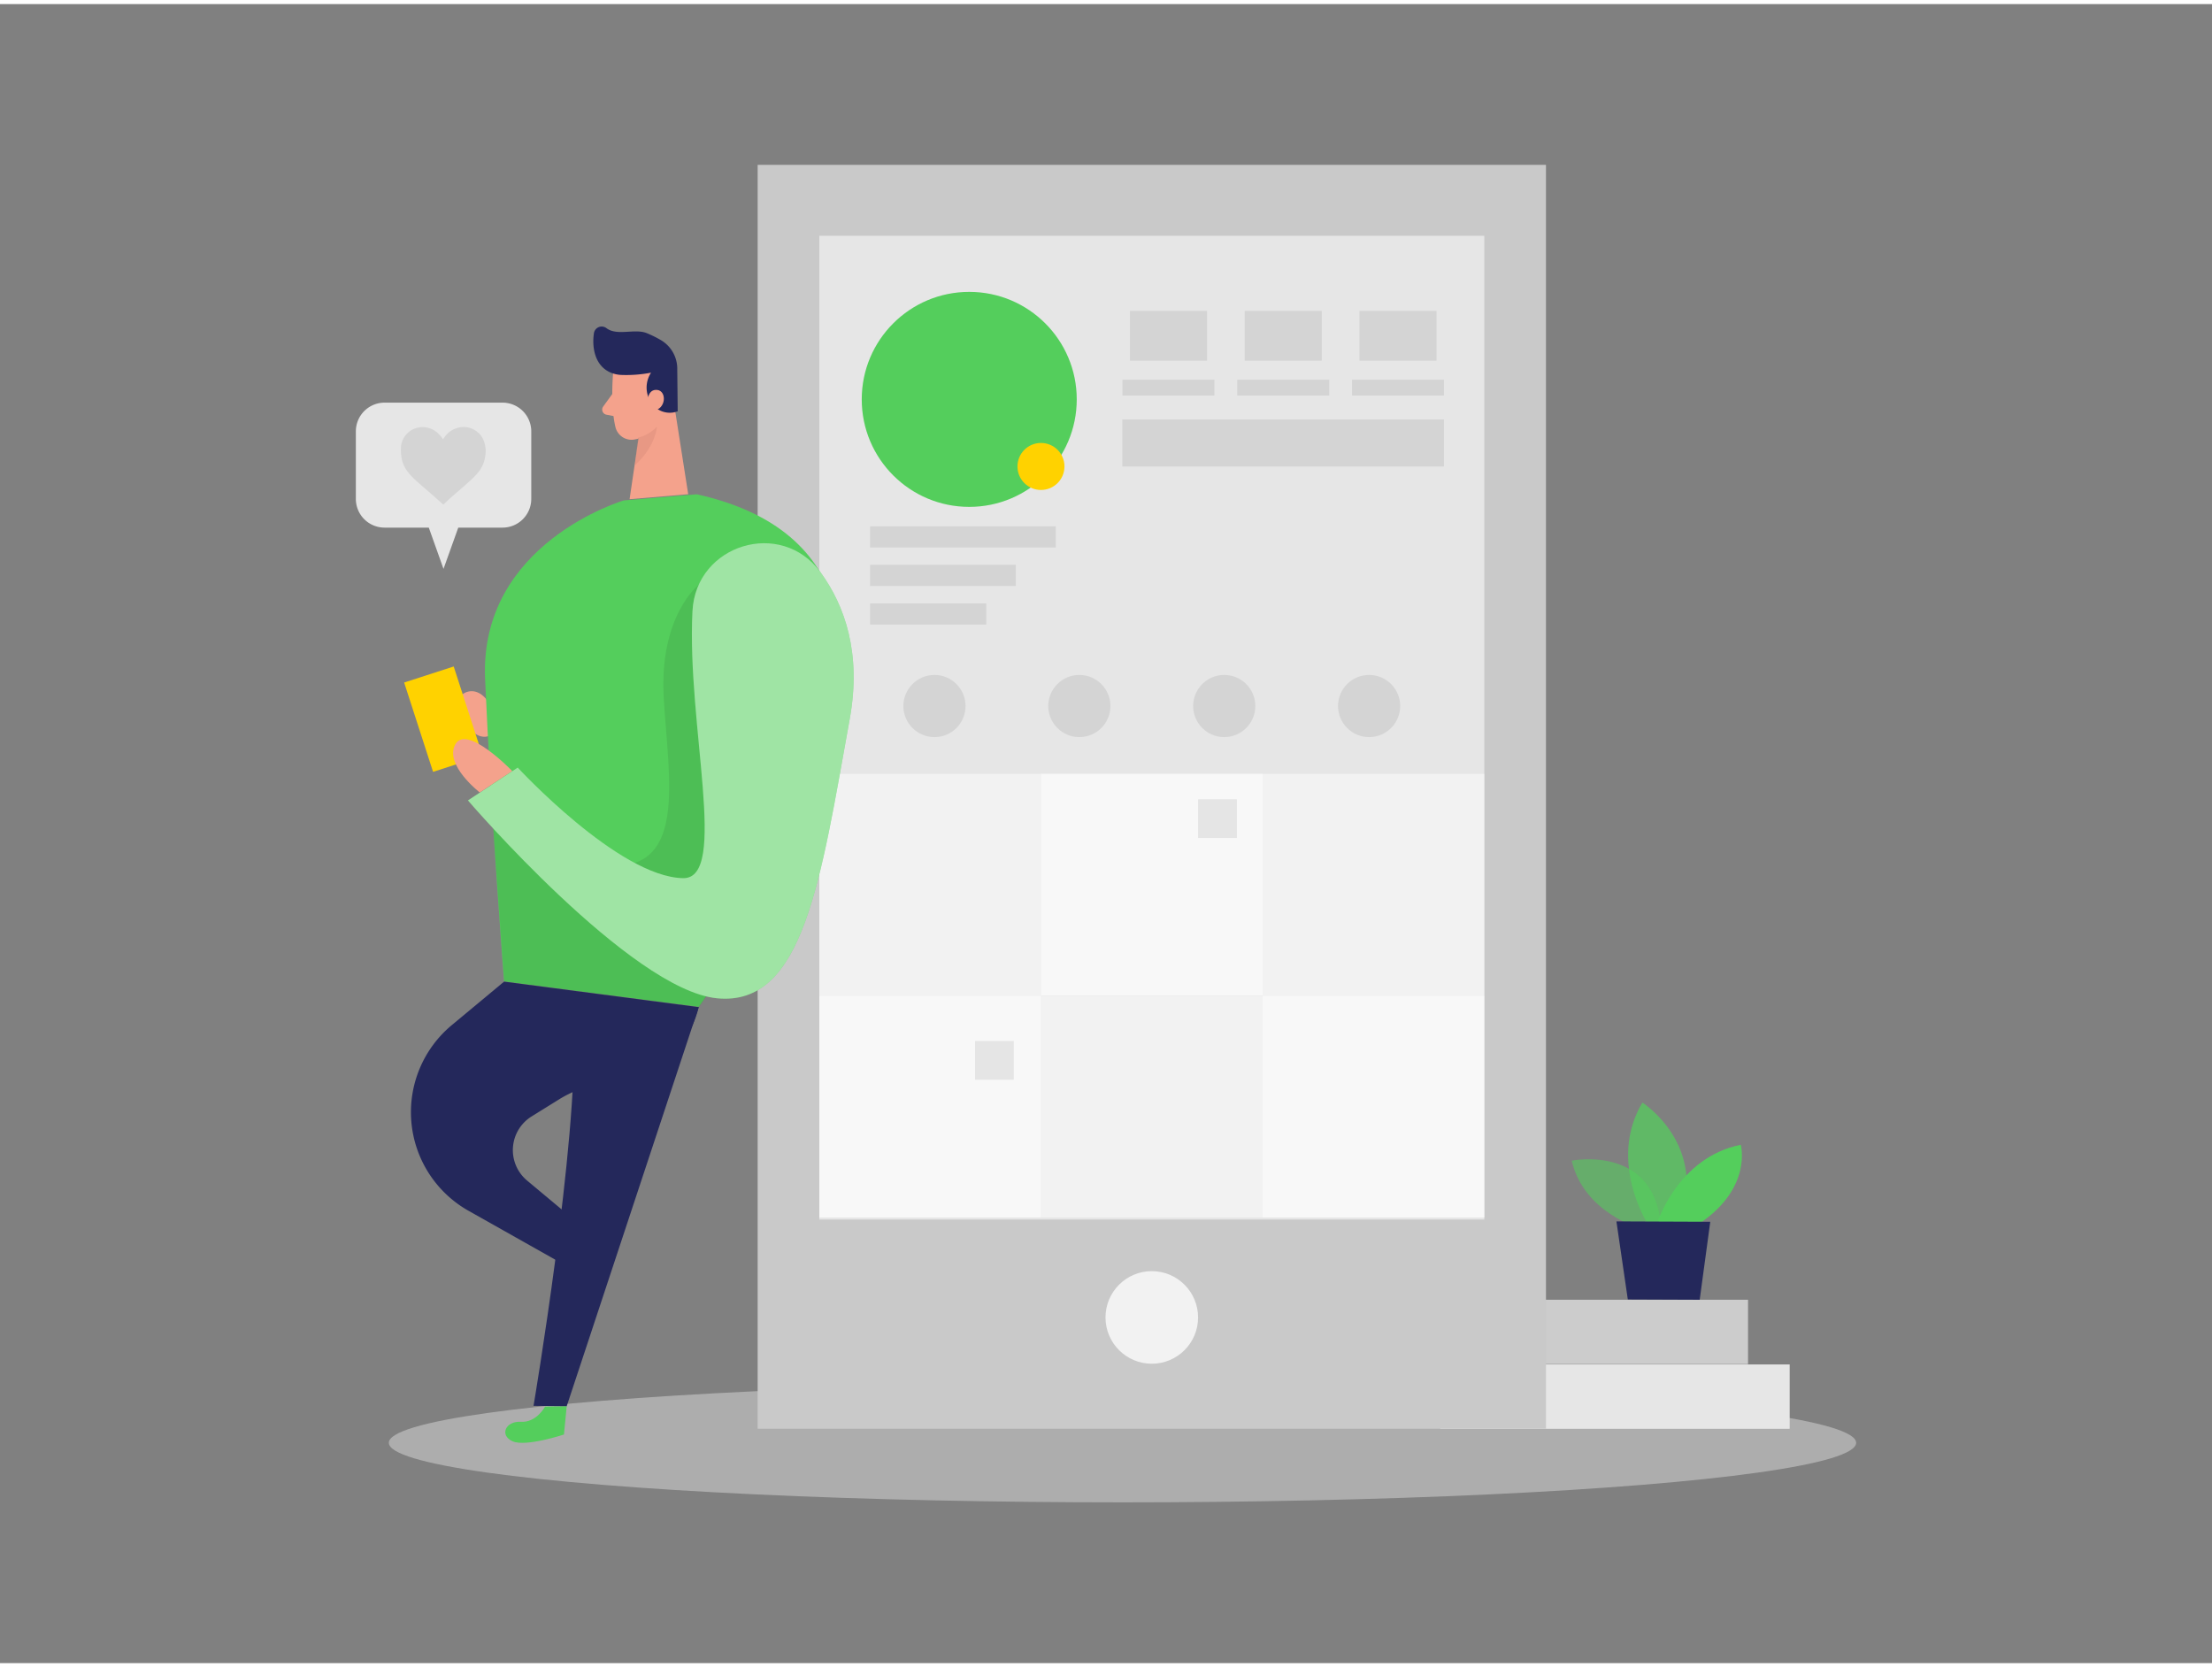 <svg id="Layer_1" data-name="Layer 1" xmlns="http://www.w3.org/2000/svg" viewBox="0 0 400 300" width="406" height="306" class="illustration styles_illustrationTablet__1DWOa"><rect x="0" y="0" width="400" height="300" fill="#808080" stroke="none"/><title>_</title><ellipse cx="202.98" cy="260.16" rx="132.67" ry="10.77" fill="#e6e6e6" opacity="0.45"></ellipse><rect x="260.44" y="245.98" width="63.19" height="11.64" transform="translate(584.07 503.61) rotate(-180)" fill="#e6e6e6"></rect><rect x="260.44" y="234.29" width="55.66" height="11.64" transform="translate(576.54 480.22) rotate(-180)" fill="#ccc"></rect><path d="M296.6,221.39s-10.18-2.78-12.39-12.25c0,0,15.77-3.19,16.22,13.09Z" fill="#54CE5C" opacity="0.58"></path><path d="M297.85,220.38s-7.12-11.24-.86-21.75c0,0,12,7.61,6.67,21.77Z" fill="#54CE5C" opacity="0.73"></path><path d="M299.68,220.39s3.76-11.87,15.11-14.12c0,0,2.13,7.71-7.35,14.15Z" fill="#54CE5C"></path><polygon points="292.3 220.12 294.36 234.24 307.36 234.29 309.27 220.19 292.3 220.12" fill="#24285b"></polygon><rect x="137.01" y="29.07" width="142.55" height="228.55" fill="#c9c9c9"></rect><rect x="148.16" y="41.9" width="120.25" height="177.89" fill="#e6e6e6"></rect><rect x="157.34" y="94.44" width="33.58" height="3.83" opacity="0.08"></rect><rect x="157.34" y="101.4" width="26.35" height="3.83" opacity="0.08"></rect><rect x="157.34" y="108.37" width="21.01" height="3.83" opacity="0.08"></rect><circle cx="175.27" cy="71.48" r="19.44" fill="#54CE5C"></circle><rect x="204.33" y="55.48" width="13.94" height="9" opacity="0.08"></rect><rect x="202.98" y="67.92" width="16.62" height="2.87" opacity="0.08"></rect><rect x="225.08" y="55.48" width="13.94" height="9" opacity="0.08"></rect><rect x="223.74" y="67.92" width="16.62" height="2.87" opacity="0.08"></rect><rect x="245.83" y="55.48" width="13.94" height="9" opacity="0.08"></rect><rect x="244.49" y="67.92" width="16.62" height="2.87" opacity="0.08"></rect><rect x="202.95" y="75.11" width="58.16" height="8.5" opacity="0.08"></rect><rect x="148.16" y="139.19" width="40.08" height="40.08" fill="#f2f2f2"></rect><rect x="188.24" y="139.19" width="40.08" height="40.08" fill="#f2f2f2"></rect><rect x="228.32" y="139.19" width="40.08" height="40.08" fill="#f2f2f2"></rect><rect x="148.16" y="179.32" width="40.08" height="40.08" fill="#f2f2f2"></rect><rect x="188.24" y="179.32" width="40.08" height="40.08" fill="#f2f2f2"></rect><rect x="228.32" y="179.32" width="40.08" height="40.08" fill="#f2f2f2"></rect><rect x="188.24" y="139.19" width="40.08" height="40.08" fill="#fff" opacity="0.46"></rect><rect x="148.16" y="179.32" width="40.08" height="40.08" fill="#fff" opacity="0.46"></rect><rect x="228.32" y="179.32" width="40.08" height="40.08" fill="#fff" opacity="0.46"></rect><rect x="216.66" y="143.79" width="7" height="7" opacity="0.08"></rect><rect x="176.32" y="187.5" width="7" height="7" opacity="0.08"></rect><circle cx="168.98" cy="126.93" r="5.62" opacity="0.08"></circle><circle cx="195.18" cy="126.93" r="5.62" opacity="0.08"></circle><circle cx="221.38" cy="126.93" r="5.62" opacity="0.08"></circle><circle cx="247.58" cy="126.93" r="5.62" opacity="0.08"></circle><circle cx="188.24" cy="83.61" r="4.25" fill="#ffd200"></circle><circle cx="208.28" cy="237.49" r="8.37" fill="#f2f2f2"></circle><path d="M80.93,130.31c-.34,2.33,2.33,1.17,3.75,1.15.78,0,1.39.7,2.14.91,2.89.8,2.39-2.5,2.18-4.26-.27-2.17-2.55-4.78-5-3.54a4.19,4.19,0,0,0-1.63,1.89,17.1,17.1,0,0,0-1.29,3.24A4.5,4.5,0,0,0,80.93,130.31Z" fill="#f4a28c"></path><path d="M98.57,253.61s-1.55,2.92-4.36,2.75-3.93,2.45-1.53,3.52,9.3-1.22,9.3-1.22l.5-5.12Z" fill="#54CE5C"></path><path d="M110.86,66.81s-.52,5.85.45,9.75a3,3,0,0,0,3.6,2.14A6.51,6.51,0,0,0,120,73.8l1.77-5.13A5.26,5.26,0,0,0,119.48,63C116.17,60.64,111,63.23,110.86,66.81Z" fill="#f4a28c"></path><polygon points="121.47 69.6 124.45 88.63 113.85 89.53 115.94 75.32 121.47 69.6" fill="#f4a28c"></polygon><path d="M112.32,67.06a23.73,23.73,0,0,0,5.41-.41,4.91,4.91,0,0,0,0,5.38,4,4,0,0,0,4.82,1.6l-.08-7.55a6,6,0,0,0-3-5.34,20.33,20.33,0,0,0-2.52-1.24c-2.17-.88-5.36.57-7.3-.91a1.42,1.42,0,0,0-2.25.93c-.35,2.29,0,5.91,3.16,7.17A5.71,5.71,0,0,0,112.32,67.06Z" fill="#24285b"></path><path d="M117.09,71.85s0-2.26,1.75-2.08,1.65,3.45-.66,3.75Z" fill="#f4a28c"></path><path d="M110.72,70.51l-1.64,2.26a.94.94,0,0,0,.58,1.48l2.25.43Z" fill="#f4a28c"></path><path d="M115.35,78.41a6.93,6.93,0,0,0,3.44-2s-.16,3.52-4,7Z" fill="#ce8172" opacity="0.31"></path><path d="M126,88.64l-13.2,1.11S86.66,97.44,87.72,122s3.43,54.73,3.43,54.73l35.2,4.6S184.86,101.74,126,88.64Z" fill="#54CE5C"></path><path d="M126.36,105s-7.21,5.57-6.33,20.52,4.42,31.93-11,30.2-19.83-6.63-19.83-6.63l2,27.71,35.2,4.6,3.17-4.6S152.5,125.79,126.36,105Z" opacity="0.08"></path><path d="M91.15,176.77l-9.45,7.86a20.47,20.47,0,0,0,3,33.56l18.13,10.22,6-4.39L95.34,212.76a7.17,7.17,0,0,1,.78-11.61l4.83-3a21.92,21.92,0,0,1,8.84-3.17c5.23-.66,14-3.33,16.56-13.6Z" fill="#24285b"></path><path d="M125.22,109.76c.62-12.09,16.06-16.78,23.17-7,4.37,6,7.41,14.62,5.28,26.44-5.28,29.25-8.36,52.12-24,50.58S84.62,144,84.62,144l9-5.94s18.26,19.79,29.91,20C131.81,158.2,124.16,130.35,125.22,109.76Z" fill="#54CE5C"></path><rect x="75.47" y="120.81" width="9.42" height="16.98" transform="translate(-35.93 30.99) rotate(-17.94)" fill="#ffd200"></rect><path d="M125.22,109.76c.62-12.09,16.06-16.78,23.17-7,4.37,6,7.41,14.62,5.28,26.44-5.28,29.25-8.36,52.12-24,50.58S84.62,144,84.62,144l9-5.94s18.26,19.79,29.91,20C131.81,158.2,124.16,130.35,125.22,109.76Z" fill="#fff" opacity="0.44"></path><path d="M86.76,142.56s-6.48-5-4.42-8.71,10.29,4.84,10.29,4.84Z" fill="#f4a28c"></path><path d="M126.35,181.37l-23.87,72.17-6-.06s8.14-48.16,7.26-68.39Z" fill="#24285b"></path><path d="M90.78,72.07H69.54a5.19,5.19,0,0,0-5.19,5.2v12.2a5.19,5.19,0,0,0,5.19,5.2h8l2.66,7.46,2.67-7.46h8a5.2,5.2,0,0,0,5.2-5.2V77.27A5.2,5.2,0,0,0,90.78,72.07Z" fill="#e6e6e6"></path><path d="M87.83,80.82a7.57,7.57,0,0,1-.26,1.77,5.9,5.9,0,0,1-1.18,2.19,14.94,14.94,0,0,1-1.64,1.64c-1,.93-2.11,1.83-3.15,2.76-.47.42-.93.85-1.39,1.29,0,0-.06,0-.1,0-1.1-1-2.24-2-3.4-3-.72-.62-1.44-1.24-2.11-1.91a8.55,8.55,0,0,1-1.37-1.74,5.88,5.88,0,0,1-.65-2,8.5,8.5,0,0,1-.08-1.51,3.86,3.86,0,0,1,3-3.7,4,4,0,0,1,3.76,1.06,4.53,4.53,0,0,1,.83,1l0,.06a5.6,5.6,0,0,1,.49-.68,4.17,4.17,0,0,1,2.18-1.42,3.91,3.91,0,0,1,4.92,3A5.17,5.17,0,0,1,87.83,80.82Z" opacity="0.08"></path></svg>